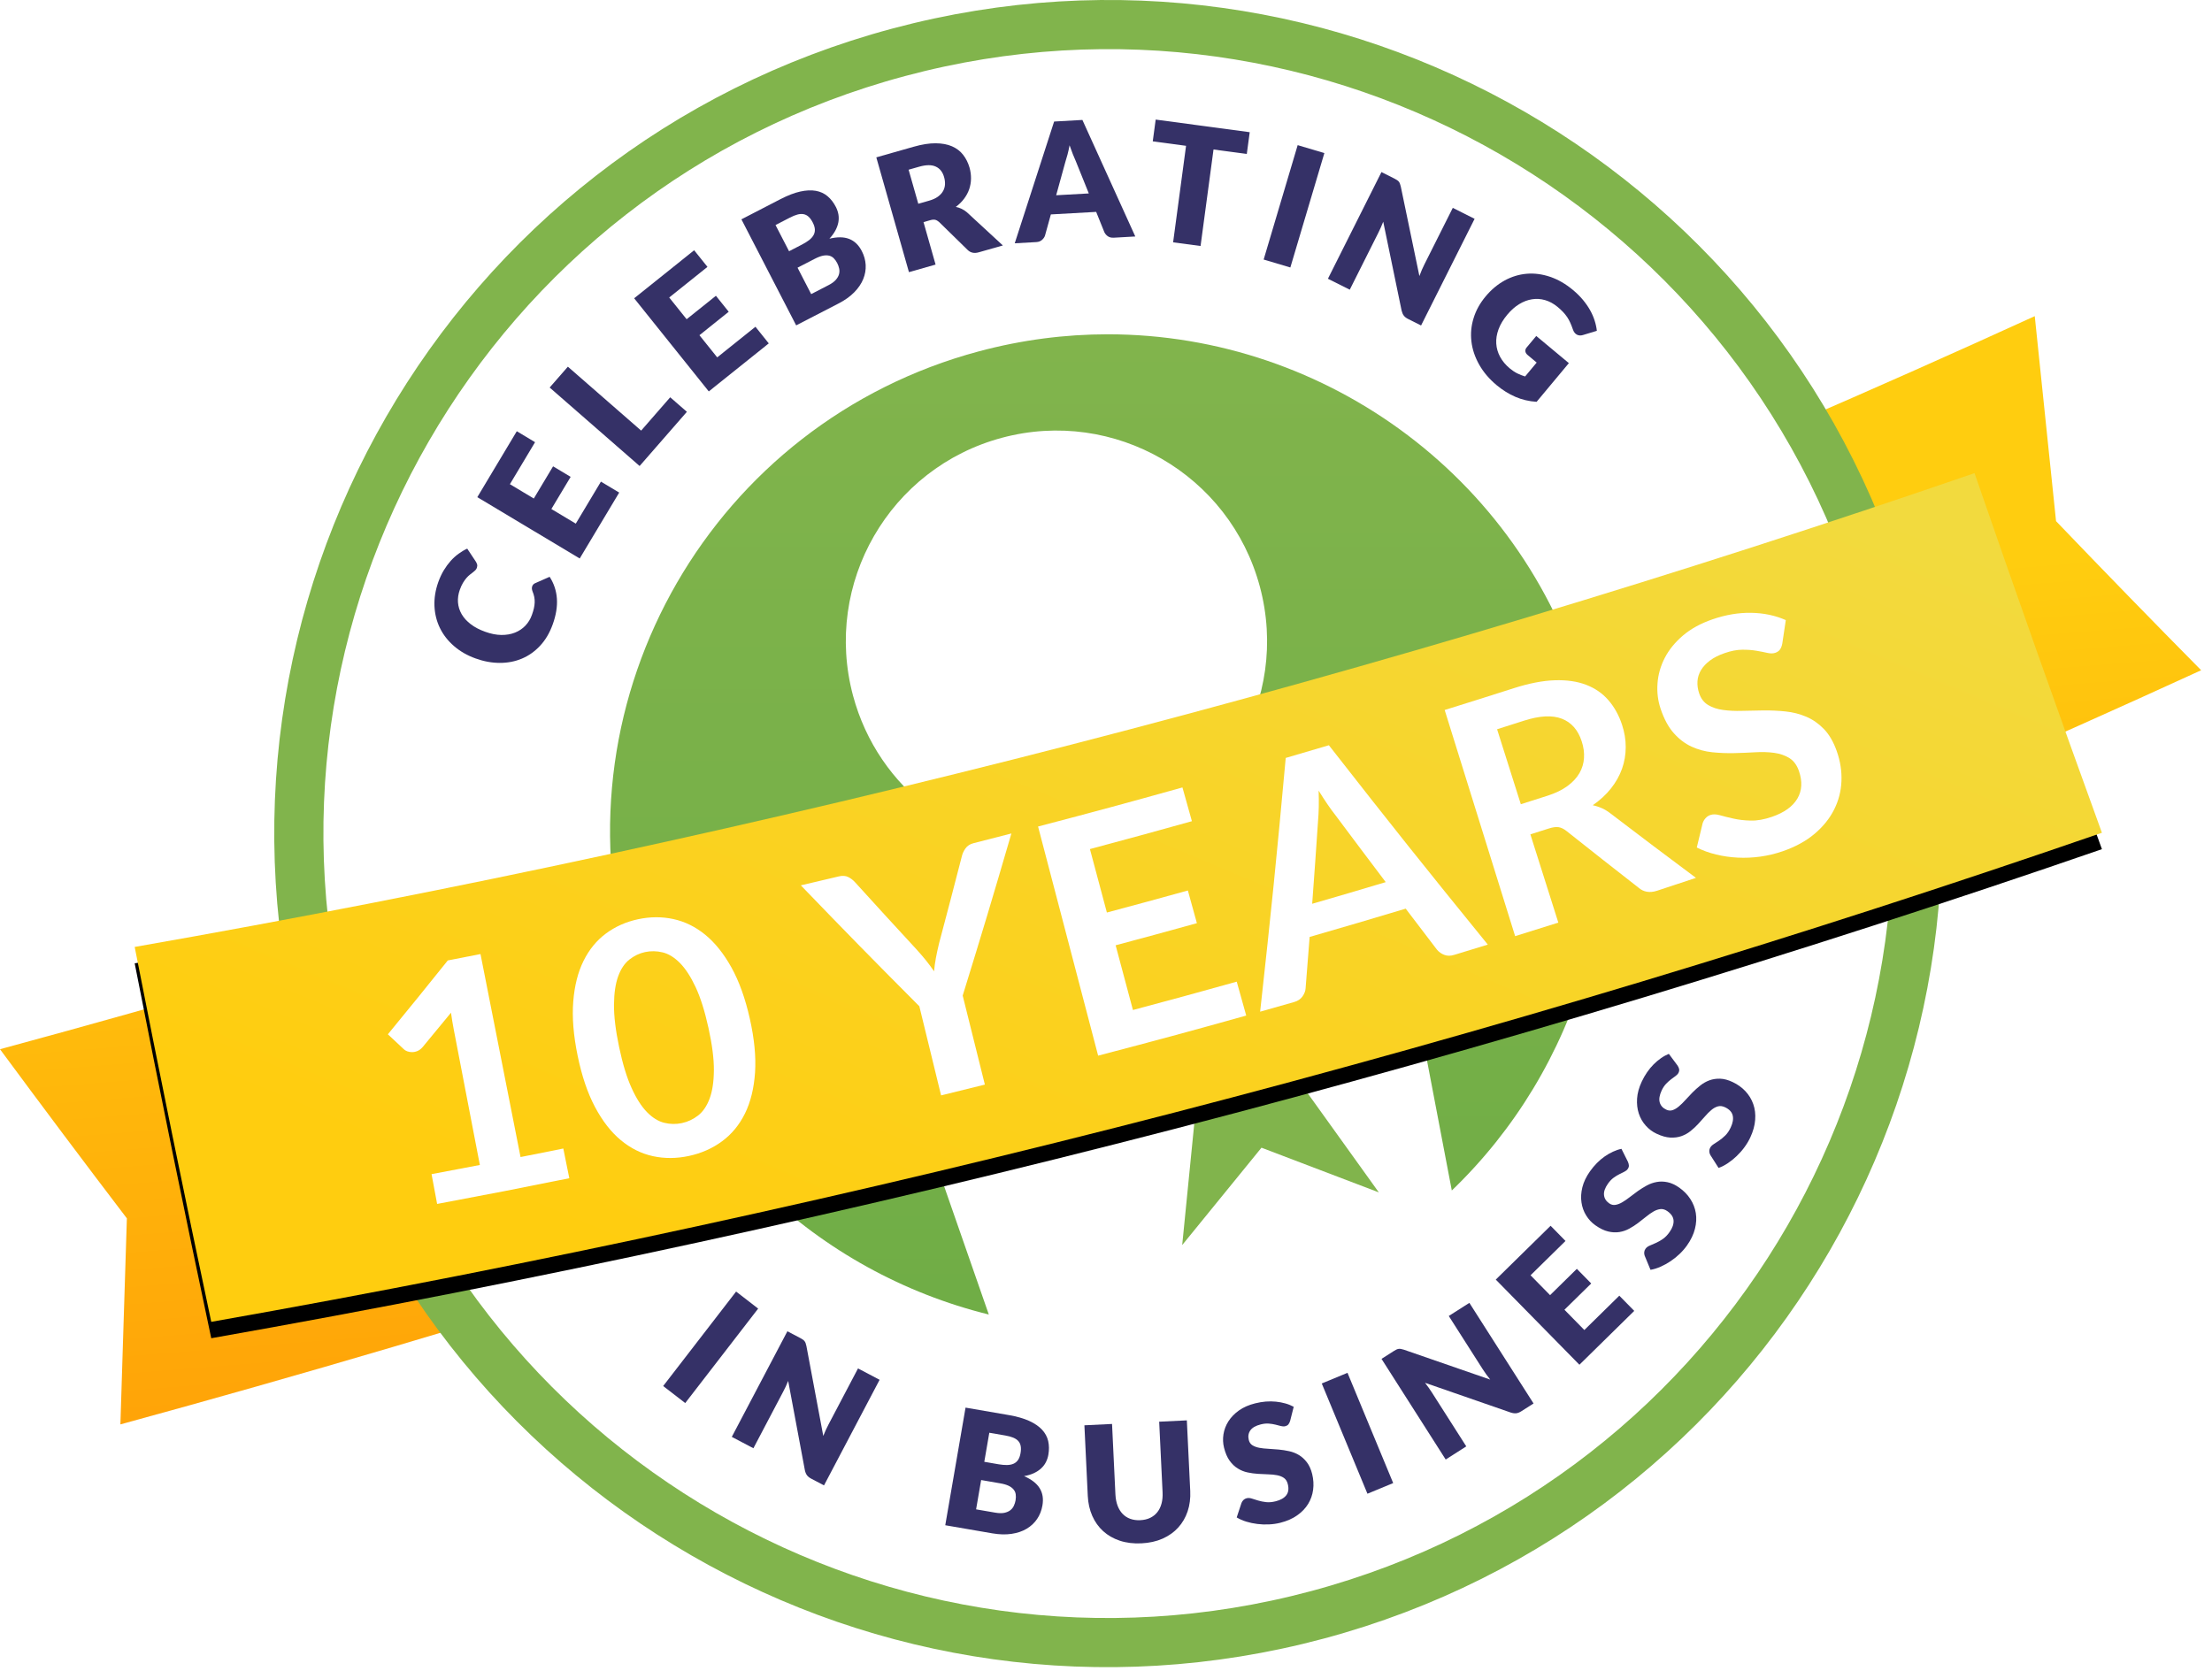 <?xml version="1.0" encoding="UTF-8"?>
<svg width="135px" height="102px" viewBox="0 0 135 102" version="1.1" xmlns="http://www.w3.org/2000/svg" xmlns:xlink="http://www.w3.org/1999/xlink">
    <!-- Generator: Sketch 43.1 (39012) - http://www.bohemiancoding.com/sketch -->
    <title>10YearSeal</title>
    <desc>Created with Sketch.</desc>
    <defs>
        <linearGradient x1="53.661%" y1="28.097%" x2="68.807%" y2="123.027%" id="linearGradient-1">
            <stop stop-color="#FFCD0F" offset="0%"></stop>
            <stop stop-color="#FF8E04" offset="100%"></stop>
        </linearGradient>
        <linearGradient x1="50%" y1="0%" x2="50%" y2="115.991%" id="linearGradient-2">
            <stop stop-color="#81B44C" offset="0%"></stop>
            <stop stop-color="#6DAC45" offset="100%"></stop>
        </linearGradient>
        <linearGradient x1="83.549%" y1="0%" x2="9.12%" y2="75.732%" id="linearGradient-3">
            <stop stop-color="#F2DA3E" offset="0%"></stop>
            <stop stop-color="#FFCD0F" offset="100%"></stop>
        </linearGradient>
        <path d="M8.22,57.806 C9.716,65.439 11.273,73.068 12.893,80.692 L12.893,80.692 C52.773,73.658 91.343,63.598 128.282,50.837 L128.282,50.837 C125.629,43.532 123.037,36.212 120.506,28.882 L120.506,28.882 C84.581,41.26 47.049,51.01 8.22,57.806" id="path-4"></path>
        <filter x="-0.4%" y="-1.0%" width="100.8%" height="103.9%" filterUnits="objectBoundingBox" id="filter-5">
            <feOffset dx="0" dy="1" in="SourceAlpha" result="shadowOffsetOuter1"></feOffset>
            <feColorMatrix values="0 0 0 0 0   0 0 0 0 0   0 0 0 0 0  0 0 0 0.02 0" type="matrix" in="shadowOffsetOuter1"></feColorMatrix>
        </filter>
    </defs>
    <g id="Page-1" stroke="none" stroke-width="1" fill="none" fill-rule="evenodd">
        <g id="Artboard-2" transform="translate(-2792, -4050)">
            <g id="10YearSeal" transform="translate(2792, 4050)">
                <path d="M0,64.049 C2.549,67.502 5.129,70.944 7.743,74.375 L7.743,74.375 C7.609,78.567 7.478,82.76 7.348,86.952 L7.348,86.952 C51.859,74.791 94.301,59.283 134.338,40.915 L134.338,40.915 L134.338,40.914 C131.355,37.896 128.404,34.863 125.482,31.813 L125.482,31.813 C125.047,27.643 124.615,23.47 124.183,19.299 L124.183,19.299 C85.059,37.18 43.552,52.259 0,64.049" id="Fill-1" fill="url(#linearGradient-1)"></path>
                <g id="Group-7" transform="translate(18, 0.773)">
                    <path d="M97.316,37.334 C104.374,63.674 88.743,90.747 62.403,97.805 C36.064,104.862 8.99,89.231 1.932,62.892 C-5.125,36.553 10.505,9.479 36.845,2.421 C63.185,-4.637 90.258,10.994 97.316,37.334" id="Fill-3" fill="#FFFFFF"></path>
                    <path d="M97.316,37.334 C104.374,63.674 88.743,90.747 62.403,97.805 C36.064,104.862 8.99,89.231 1.932,62.892 C-5.125,36.553 10.505,9.479 36.845,2.421 C63.185,-4.637 90.258,10.994 97.316,37.334 Z" id="Stroke-5" stroke="#81B44C" stroke-width="3"></path>
                </g>
                <path d="M59.737,21.449 C43.544,25.788 33.934,42.432 38.273,58.623 L38.273,58.623 C41.24,69.692 49.956,77.682 60.348,80.245 L60.348,80.245 L54.262,62.772 C53.526,60.025 55.237,57.178 58.085,56.414 L58.085,56.414 L78.648,50.904 C81.496,50.142 84.403,51.751 85.138,54.499 L85.138,54.499 L88.605,72.674 C96.322,65.257 99.877,53.98 96.91,42.911 L96.91,42.911 C93.277,29.352 81.012,20.408 67.611,20.407 L67.611,20.407 C65.01,20.407 62.368,20.744 59.737,21.449 M52.061,42.465 C50.225,35.609 54.294,28.561 61.15,26.724 L61.15,26.724 C68.005,24.887 75.053,28.956 76.89,35.811 L76.89,35.811 C78.728,42.667 74.659,49.716 67.802,51.553 L67.802,51.553 C66.689,51.851 65.569,51.994 64.469,51.994 L64.469,51.994 C58.793,51.994 53.6,48.207 52.061,42.465" id="Fill-8" fill="url(#linearGradient-2)"></path>
                <g id="Group-54" transform="translate(26, 6.773)">
                    <polygon id="Fill-10" fill="#81B44C" points="53.755 59.89 57.987 54.691 51.309 56.481 47.888 51.714 47.31 57.552 40.631 59.342 46.896 61.729 46.151 69.231 50.989 63.288 58.151 66.016"></polygon>
                    <path d="M6.481,29.017 C6.495,28.979 6.515,28.945 6.543,28.912 C6.57,28.878 6.607,28.852 6.655,28.83 L7.545,28.438 C7.806,28.843 7.954,29.288 7.988,29.769 C8.021,30.251 7.937,30.776 7.733,31.342 C7.545,31.864 7.289,32.298 6.962,32.647 C6.637,32.996 6.267,33.257 5.851,33.432 C5.436,33.607 4.987,33.694 4.503,33.693 C4.02,33.693 3.527,33.603 3.025,33.422 C2.514,33.238 2.075,32.986 1.707,32.665 C1.337,32.345 1.052,31.979 0.85,31.566 C0.648,31.153 0.537,30.705 0.515,30.223 C0.495,29.741 0.574,29.247 0.755,28.742 C0.849,28.485 0.959,28.251 1.085,28.04 C1.213,27.829 1.353,27.639 1.503,27.47 C1.654,27.301 1.817,27.154 1.99,27.029 C2.162,26.903 2.337,26.799 2.515,26.718 L3.043,27.514 C3.073,27.564 3.099,27.619 3.118,27.679 C3.136,27.739 3.131,27.811 3.101,27.896 C3.081,27.953 3.048,28.001 3.006,28.042 C2.962,28.083 2.913,28.126 2.857,28.169 C2.8,28.213 2.739,28.261 2.671,28.313 C2.605,28.365 2.537,28.431 2.468,28.51 C2.398,28.59 2.33,28.688 2.259,28.802 C2.189,28.917 2.125,29.057 2.065,29.223 C1.97,29.487 1.933,29.746 1.951,29.998 C1.97,30.251 2.044,30.491 2.173,30.716 C2.303,30.942 2.489,31.147 2.729,31.33 C2.968,31.514 3.263,31.669 3.612,31.793 C3.962,31.92 4.292,31.985 4.599,31.988 C4.907,31.991 5.183,31.943 5.429,31.845 C5.674,31.747 5.886,31.607 6.062,31.422 C6.238,31.238 6.372,31.02 6.461,30.769 C6.513,30.624 6.554,30.491 6.583,30.366 C6.611,30.242 6.628,30.121 6.632,30.006 C6.636,29.891 6.628,29.778 6.606,29.667 C6.584,29.557 6.547,29.439 6.496,29.314 C6.478,29.266 6.466,29.215 6.462,29.164 C6.459,29.113 6.464,29.064 6.481,29.017" id="Fill-12" fill="#353167"></path>
                    <polygon id="Fill-14" fill="#353167" points="5.12 22.785 6.578 23.659 7.755 21.694 8.827 22.337 7.65 24.3 9.14 25.192 10.675 22.628 11.79 23.296 9.381 27.319 3.131 23.576 5.54 19.552 6.655 20.221"></polygon>
                    <polygon id="Fill-16" fill="#353167" points="14.903 17.479 15.921 18.366 13.036 21.674 7.546 16.884 8.658 15.611 13.13 19.513"></polygon>
                    <polygon id="Fill-18" fill="#353167" points="14.843 11.388 15.905 12.714 17.693 11.283 18.474 12.258 16.687 13.69 17.772 15.043 20.105 13.174 20.918 14.189 17.258 17.121 12.703 11.436 16.364 8.504 17.177 9.518"></polygon>
                    <path d="M24.565,10.634 C24.763,10.532 24.913,10.423 25.012,10.308 C25.113,10.193 25.177,10.076 25.207,9.96 C25.237,9.843 25.239,9.728 25.213,9.613 C25.188,9.498 25.149,9.39 25.095,9.286 C25.034,9.167 24.963,9.07 24.883,8.99 C24.804,8.911 24.709,8.859 24.599,8.833 C24.491,8.807 24.365,8.808 24.222,8.836 C24.08,8.865 23.913,8.929 23.723,9.027 L22.675,9.568 L23.507,11.181 L24.565,10.634 Z M21.331,6.965 L22.157,8.564 L22.938,8.16 C23.104,8.074 23.248,7.986 23.369,7.893 C23.49,7.8 23.582,7.7 23.644,7.593 C23.708,7.486 23.736,7.367 23.732,7.238 C23.727,7.11 23.684,6.967 23.603,6.81 C23.523,6.655 23.438,6.537 23.347,6.455 C23.255,6.373 23.154,6.322 23.042,6.301 C22.929,6.28 22.804,6.287 22.669,6.324 C22.532,6.362 22.379,6.423 22.211,6.51 L21.331,6.965 Z M21.629,5.386 C22.078,5.155 22.479,5 22.836,4.921 C23.193,4.842 23.509,4.826 23.786,4.875 C24.062,4.924 24.301,5.032 24.503,5.202 C24.705,5.371 24.876,5.59 25.012,5.857 C25.087,6.002 25.139,6.153 25.168,6.309 C25.195,6.465 25.195,6.624 25.168,6.786 C25.138,6.95 25.08,7.116 24.991,7.286 C24.902,7.455 24.779,7.626 24.62,7.798 C25.1,7.682 25.502,7.686 25.826,7.812 C26.149,7.937 26.406,8.184 26.595,8.551 C26.738,8.826 26.817,9.11 26.833,9.402 C26.847,9.695 26.798,9.982 26.683,10.264 C26.568,10.546 26.385,10.816 26.134,11.071 C25.884,11.326 25.564,11.554 25.176,11.754 L22.591,13.089 L19.249,6.616 L21.629,5.386 Z" id="Fill-20" fill="#353167"></path>
                    <path d="M30.698,5.479 C30.919,5.417 31.099,5.335 31.239,5.234 C31.378,5.134 31.483,5.02 31.555,4.892 C31.627,4.765 31.666,4.628 31.674,4.482 C31.68,4.336 31.662,4.186 31.617,4.033 C31.53,3.725 31.361,3.512 31.111,3.397 C30.863,3.281 30.527,3.283 30.108,3.401 L29.453,3.587 L30.044,5.666 L30.698,5.479 Z M35.206,8.211 L33.734,8.629 C33.462,8.707 33.237,8.66 33.059,8.488 L31.319,6.785 C31.239,6.713 31.16,6.667 31.082,6.646 C31.003,6.625 30.901,6.632 30.776,6.668 L30.363,6.786 L31.099,9.378 L29.474,9.84 L27.482,2.833 L29.761,2.185 C30.268,2.041 30.715,1.97 31.102,1.973 C31.488,1.975 31.823,2.038 32.102,2.159 C32.38,2.281 32.608,2.454 32.781,2.678 C32.956,2.902 33.086,3.164 33.172,3.461 C33.236,3.689 33.264,3.913 33.261,4.131 C33.26,4.351 33.221,4.564 33.154,4.768 C33.084,4.974 32.98,5.168 32.843,5.353 C32.706,5.538 32.536,5.705 32.334,5.857 C32.455,5.881 32.574,5.92 32.691,5.976 C32.806,6.031 32.917,6.105 33.023,6.196 L35.206,8.211 Z" id="Fill-22" fill="#353167"></path>
                    <path d="M40.451,5.035 L39.663,3.08 C39.606,2.958 39.545,2.811 39.478,2.643 C39.412,2.474 39.345,2.292 39.277,2.096 C39.239,2.303 39.196,2.494 39.149,2.67 C39.102,2.845 39.057,2.998 39.015,3.127 L38.459,5.146 L40.451,5.035 Z M43.288,7.663 L41.981,7.737 C41.835,7.745 41.714,7.718 41.62,7.654 C41.526,7.593 41.453,7.508 41.401,7.404 L40.9,6.162 L38.135,6.316 L37.777,7.609 C37.745,7.705 37.684,7.793 37.595,7.872 C37.503,7.954 37.388,7.997 37.248,8.005 L35.93,8.079 L38.334,0.646 L40.06,0.549 L43.288,7.663 Z" id="Fill-24" fill="#353167"></path>
                    <polygon id="Fill-26" fill="#353167" points="50.093 2.625 48.062 2.353 47.271 8.245 45.596 8.021 46.386 2.128 44.354 1.855 44.532 0.527 50.271 1.297"></polygon>
                    <polygon id="Fill-28" fill="#353167" points="52.751 9.555 51.122 9.071 53.198 2.087 54.827 2.572"></polygon>
                    <path d="M63.996,6.585 L60.729,13.096 L59.943,12.701 C59.826,12.643 59.738,12.575 59.679,12.498 C59.618,12.421 59.573,12.317 59.541,12.187 L58.42,6.762 C58.373,6.884 58.325,7.001 58.274,7.111 C58.225,7.223 58.176,7.326 58.128,7.421 L56.377,10.911 L55.044,10.243 L58.311,3.731 L59.107,4.131 C59.173,4.164 59.226,4.194 59.268,4.224 C59.309,4.252 59.345,4.283 59.372,4.317 C59.399,4.352 59.423,4.392 59.439,4.439 C59.458,4.484 59.475,4.543 59.491,4.614 L60.627,10.079 C60.675,9.946 60.725,9.819 60.777,9.699 C60.831,9.578 60.884,9.466 60.935,9.362 L62.665,5.916 L63.996,6.585 Z" id="Fill-30" fill="#353167"></path>
                    <path d="M67.759,13.736 L69.749,15.394 L67.78,17.756 C67.318,17.727 66.885,17.625 66.482,17.45 C66.079,17.274 65.702,17.039 65.348,16.746 C64.887,16.361 64.529,15.939 64.272,15.479 C64.014,15.02 63.857,14.55 63.802,14.072 C63.745,13.592 63.788,13.118 63.935,12.646 C64.079,12.175 64.323,11.735 64.665,11.326 C65.012,10.909 65.402,10.583 65.831,10.348 C66.261,10.114 66.71,9.977 67.179,9.938 C67.647,9.899 68.122,9.962 68.605,10.125 C69.087,10.288 69.554,10.557 70.004,10.933 C70.238,11.128 70.44,11.33 70.613,11.539 C70.785,11.748 70.931,11.958 71.048,12.168 C71.165,12.379 71.257,12.59 71.323,12.801 C71.391,13.013 71.435,13.219 71.457,13.422 L70.605,13.68 C70.471,13.72 70.349,13.713 70.238,13.655 C70.127,13.596 70.046,13.49 69.994,13.335 C69.943,13.187 69.891,13.053 69.837,12.933 C69.784,12.812 69.721,12.698 69.65,12.591 C69.579,12.484 69.496,12.381 69.402,12.28 C69.308,12.18 69.196,12.076 69.065,11.966 C68.821,11.764 68.567,11.625 68.3,11.548 C68.034,11.471 67.769,11.454 67.501,11.496 C67.234,11.538 66.972,11.637 66.715,11.795 C66.458,11.952 66.218,12.165 65.994,12.433 C65.746,12.73 65.567,13.028 65.457,13.327 C65.347,13.626 65.3,13.917 65.318,14.201 C65.335,14.484 65.414,14.755 65.553,15.011 C65.693,15.269 65.888,15.503 66.142,15.715 C66.298,15.844 66.452,15.947 66.605,16.022 C66.758,16.097 66.914,16.159 67.078,16.208 L67.785,15.36 L67.233,14.898 C67.151,14.83 67.105,14.755 67.095,14.673 C67.085,14.59 67.109,14.516 67.163,14.45 L67.759,13.736 Z" id="Fill-32" fill="#353167"></path>
                    <polygon id="Fill-34" fill="#353167" points="15.82 78.876 14.474 77.837 18.925 72.07 20.271 73.11"></polygon>
                    <path d="M27.683,77.456 L24.29,83.902 L23.512,83.493 C23.397,83.433 23.31,83.363 23.251,83.285 C23.192,83.207 23.148,83.102 23.121,82.971 L22.103,77.525 C22.055,77.646 22.004,77.762 21.953,77.872 C21.9,77.982 21.849,78.085 21.799,78.18 L19.981,81.635 L18.662,80.941 L22.055,74.494 L22.842,74.908 C22.907,74.942 22.96,74.975 23.001,75.004 C23.042,75.033 23.077,75.064 23.104,75.101 C23.13,75.135 23.152,75.175 23.169,75.223 C23.186,75.268 23.202,75.327 23.217,75.399 L24.245,80.884 C24.296,80.753 24.349,80.627 24.405,80.508 C24.46,80.389 24.515,80.276 24.57,80.174 L26.365,76.762 L27.683,77.456 Z" id="Fill-36" fill="#353167"></path>
                    <path d="M34.378,80.689 L34.072,82.462 L34.94,82.613 C35.123,82.644 35.292,82.66 35.444,82.659 C35.596,82.658 35.731,82.633 35.845,82.585 C35.96,82.538 36.054,82.46 36.128,82.356 C36.202,82.251 36.254,82.11 36.284,81.936 C36.314,81.765 36.316,81.619 36.293,81.499 C36.271,81.377 36.221,81.276 36.144,81.191 C36.066,81.106 35.963,81.039 35.831,80.985 C35.7,80.931 35.541,80.889 35.354,80.857 L34.378,80.689 Z M34.744,85.567 C34.965,85.605 35.149,85.608 35.298,85.577 C35.447,85.544 35.569,85.491 35.663,85.417 C35.758,85.34 35.829,85.251 35.878,85.143 C35.927,85.038 35.962,84.925 35.982,84.811 C36.003,84.68 36.007,84.558 35.99,84.447 C35.974,84.336 35.931,84.238 35.858,84.151 C35.787,84.064 35.687,83.989 35.556,83.925 C35.425,83.863 35.253,83.812 35.043,83.777 L33.88,83.576 L33.572,85.365 L34.744,85.567 Z M35.568,79.61 C36.065,79.696 36.479,79.815 36.812,79.966 C37.144,80.118 37.405,80.297 37.597,80.503 C37.788,80.708 37.912,80.939 37.972,81.197 C38.03,81.454 38.034,81.73 37.983,82.025 C37.956,82.186 37.906,82.338 37.834,82.48 C37.763,82.622 37.666,82.749 37.545,82.861 C37.425,82.974 37.277,83.071 37.105,83.153 C36.931,83.235 36.73,83.296 36.499,83.337 C36.952,83.534 37.27,83.78 37.452,84.076 C37.635,84.371 37.691,84.722 37.62,85.129 C37.567,85.434 37.46,85.71 37.296,85.951 C37.133,86.193 36.92,86.393 36.658,86.549 C36.396,86.706 36.088,86.809 35.734,86.861 C35.38,86.914 34.987,86.903 34.558,86.829 L31.69,86.335 L32.928,79.155 L35.568,79.61 Z" id="Fill-38" fill="#353167"></path>
                    <path d="M43.593,86.026 C43.82,86.015 44.02,85.969 44.195,85.885 C44.368,85.801 44.514,85.687 44.63,85.541 C44.747,85.395 44.833,85.219 44.888,85.016 C44.944,84.811 44.965,84.581 44.953,84.325 L44.746,80.014 L46.434,79.933 L46.641,84.244 C46.662,84.689 46.61,85.103 46.483,85.483 C46.356,85.863 46.164,86.194 45.907,86.476 C45.651,86.759 45.332,86.984 44.954,87.153 C44.574,87.321 44.143,87.417 43.66,87.44 C43.174,87.463 42.735,87.409 42.341,87.278 C41.948,87.147 41.61,86.953 41.327,86.696 C41.044,86.439 40.823,86.128 40.661,85.761 C40.501,85.396 40.409,84.99 40.388,84.544 L40.182,80.234 L41.869,80.152 L42.075,84.458 C42.089,84.714 42.132,84.941 42.206,85.139 C42.281,85.338 42.383,85.505 42.513,85.64 C42.644,85.776 42.799,85.878 42.981,85.943 C43.162,86.009 43.366,86.038 43.593,86.026" id="Fill-40" fill="#353167"></path>
                    <path d="M52.737,79.969 C52.709,80.058 52.673,80.129 52.629,80.182 C52.586,80.234 52.52,80.27 52.437,80.291 C52.364,80.309 52.276,80.306 52.178,80.281 C52.083,80.255 51.971,80.227 51.849,80.196 C51.725,80.164 51.59,80.143 51.438,80.13 C51.288,80.118 51.123,80.134 50.946,80.179 C50.639,80.256 50.425,80.378 50.307,80.547 C50.191,80.714 50.16,80.911 50.215,81.134 C50.251,81.277 50.325,81.383 50.438,81.454 C50.553,81.526 50.693,81.577 50.856,81.608 C51.02,81.639 51.205,81.659 51.407,81.668 C51.611,81.679 51.819,81.694 52.035,81.714 C52.249,81.734 52.462,81.767 52.675,81.814 C52.888,81.86 53.087,81.938 53.27,82.047 C53.453,82.156 53.614,82.303 53.758,82.49 C53.901,82.675 54.01,82.915 54.083,83.209 C54.163,83.536 54.182,83.857 54.141,84.169 C54.099,84.482 53.998,84.771 53.836,85.036 C53.673,85.302 53.449,85.534 53.164,85.734 C52.88,85.935 52.535,86.084 52.135,86.185 C51.916,86.24 51.684,86.273 51.447,86.284 C51.206,86.296 50.969,86.287 50.736,86.257 C50.502,86.229 50.276,86.181 50.062,86.115 C49.844,86.048 49.651,85.963 49.477,85.858 L49.77,84.971 C49.797,84.906 49.836,84.848 49.888,84.794 C49.943,84.74 50.008,84.706 50.081,84.687 C50.178,84.662 50.283,84.669 50.398,84.706 C50.511,84.743 50.639,84.782 50.783,84.826 C50.925,84.87 51.087,84.902 51.263,84.923 C51.441,84.945 51.639,84.927 51.858,84.872 C52.157,84.798 52.371,84.675 52.504,84.503 C52.636,84.33 52.667,84.102 52.594,83.819 C52.553,83.654 52.475,83.53 52.359,83.448 C52.243,83.367 52.102,83.313 51.938,83.281 C51.775,83.249 51.592,83.232 51.392,83.227 C51.191,83.222 50.984,83.212 50.772,83.198 C50.557,83.184 50.346,83.155 50.136,83.11 C49.925,83.065 49.727,82.985 49.544,82.87 C49.358,82.758 49.193,82.6 49.047,82.398 C48.9,82.195 48.785,81.93 48.703,81.599 C48.636,81.334 48.626,81.062 48.669,80.782 C48.714,80.504 48.813,80.24 48.971,79.99 C49.13,79.742 49.343,79.521 49.614,79.328 C49.886,79.135 50.217,78.99 50.605,78.894 C50.821,78.839 51.036,78.804 51.251,78.785 C51.465,78.769 51.672,78.771 51.873,78.791 C52.072,78.811 52.264,78.848 52.449,78.9 C52.632,78.951 52.8,79.021 52.956,79.105 L52.737,79.969 Z" id="Fill-42" fill="#353167"></path>
                    <polygon id="Fill-44" fill="#353167" points="59.027 83.761 57.456 84.411 54.668 77.681 56.239 77.031"></polygon>
                    <path d="M63.677,72.76 L67.594,78.902 L66.851,79.375 C66.742,79.445 66.638,79.486 66.541,79.499 C66.445,79.511 66.331,79.496 66.203,79.456 L60.971,77.64 C61.053,77.742 61.128,77.843 61.197,77.944 C61.267,78.042 61.33,78.138 61.388,78.228 L63.488,81.521 L62.232,82.323 L58.315,76.179 L59.065,75.701 C59.127,75.661 59.181,75.631 59.226,75.61 C59.273,75.588 59.316,75.575 59.36,75.569 C59.404,75.563 59.449,75.564 59.498,75.573 C59.547,75.58 59.607,75.596 59.677,75.618 L64.95,77.444 C64.861,77.335 64.779,77.228 64.702,77.119 C64.626,77.012 64.556,76.909 64.493,76.812 L62.42,73.561 L63.677,72.76 Z" id="Fill-46" fill="#353167"></path>
                    <polygon id="Fill-48" fill="#353167" points="67.411 71.076 68.602 72.289 70.236 70.683 71.113 71.576 69.479 73.18 70.694 74.418 72.828 72.322 73.739 73.25 70.393 76.537 65.288 71.34 68.634 68.054 69.544 68.981"></polygon>
                    <path d="M73.356,64.153 C73.392,64.24 73.412,64.317 73.412,64.385 C73.414,64.453 73.388,64.523 73.338,64.593 C73.294,64.656 73.227,64.71 73.136,64.754 C73.046,64.798 72.945,64.848 72.831,64.906 C72.717,64.962 72.599,65.035 72.477,65.124 C72.355,65.213 72.242,65.333 72.136,65.482 C71.953,65.742 71.873,65.972 71.894,66.176 C71.914,66.382 72.019,66.549 72.206,66.682 C72.326,66.768 72.453,66.799 72.585,66.779 C72.718,66.758 72.857,66.707 73.001,66.623 C73.146,66.54 73.298,66.435 73.459,66.309 C73.619,66.183 73.787,66.058 73.962,65.933 C74.138,65.809 74.322,65.695 74.514,65.59 C74.705,65.488 74.905,65.418 75.115,65.381 C75.326,65.342 75.545,65.347 75.775,65.396 C76.003,65.444 76.243,65.554 76.491,65.729 C76.765,65.924 76.99,66.153 77.162,66.419 C77.334,66.682 77.446,66.968 77.496,67.275 C77.546,67.582 77.529,67.904 77.443,68.243 C77.358,68.58 77.197,68.918 76.958,69.256 C76.827,69.44 76.675,69.615 76.501,69.78 C76.328,69.945 76.142,70.093 75.947,70.223 C75.75,70.354 75.547,70.465 75.341,70.555 C75.134,70.647 74.931,70.71 74.732,70.743 L74.375,69.879 C74.351,69.814 74.342,69.744 74.348,69.669 C74.355,69.593 74.38,69.524 74.425,69.462 C74.482,69.38 74.566,69.315 74.676,69.269 C74.787,69.222 74.911,69.169 75.046,69.108 C75.184,69.048 75.327,68.967 75.474,68.868 C75.622,68.769 75.76,68.627 75.892,68.441 C76.069,68.19 76.152,67.957 76.139,67.74 C76.127,67.523 76.002,67.331 75.761,67.162 C75.623,67.063 75.482,67.022 75.341,67.036 C75.201,67.051 75.057,67.1 74.914,67.183 C74.769,67.266 74.619,67.373 74.463,67.5 C74.308,67.627 74.145,67.755 73.975,67.882 C73.804,68.011 73.625,68.128 73.435,68.23 C73.247,68.334 73.044,68.403 72.831,68.437 C72.617,68.471 72.388,68.461 72.145,68.402 C71.902,68.345 71.642,68.218 71.364,68.022 C71.14,67.865 70.955,67.666 70.806,67.425 C70.657,67.187 70.561,66.92 70.519,66.63 C70.474,66.338 70.494,66.03 70.572,65.707 C70.652,65.383 70.807,65.057 71.038,64.731 C71.167,64.549 71.306,64.382 71.458,64.228 C71.607,64.076 71.765,63.941 71.931,63.826 C72.097,63.71 72.265,63.612 72.438,63.533 C72.611,63.452 72.785,63.393 72.958,63.357 L73.356,64.153 Z" id="Fill-50" fill="#353167"></path>
                    <path d="M76.383,58.274 C76.434,58.353 76.466,58.426 76.479,58.493 C76.491,58.559 76.48,58.632 76.442,58.711 C76.41,58.78 76.353,58.844 76.271,58.904 C76.191,58.963 76.098,59.031 75.997,59.106 C75.895,59.182 75.791,59.274 75.687,59.383 C75.582,59.492 75.49,59.63 75.412,59.795 C75.279,60.083 75.238,60.324 75.294,60.522 C75.351,60.72 75.484,60.868 75.692,60.965 C75.824,61.028 75.954,61.038 76.081,60.995 C76.208,60.952 76.335,60.876 76.463,60.767 C76.591,60.661 76.724,60.531 76.859,60.379 C76.995,60.228 77.138,60.075 77.29,59.921 C77.441,59.768 77.603,59.625 77.773,59.489 C77.944,59.353 78.128,59.249 78.329,59.175 C78.529,59.102 78.747,59.069 78.981,59.076 C79.215,59.083 79.47,59.151 79.743,59.28 C80.048,59.423 80.309,59.611 80.525,59.84 C80.74,60.072 80.9,60.334 81.003,60.627 C81.107,60.92 81.146,61.241 81.119,61.588 C81.094,61.935 80.993,62.296 80.818,62.67 C80.721,62.875 80.603,63.074 80.46,63.266 C80.318,63.46 80.161,63.637 79.99,63.8 C79.82,63.963 79.641,64.108 79.453,64.233 C79.265,64.358 79.076,64.456 78.885,64.523 L78.384,63.735 C78.35,63.674 78.328,63.607 78.321,63.532 C78.314,63.457 78.327,63.384 78.36,63.314 C78.403,63.224 78.474,63.147 78.574,63.081 C78.676,63.017 78.787,62.943 78.911,62.859 C79.035,62.776 79.161,62.671 79.29,62.547 C79.418,62.423 79.53,62.259 79.626,62.054 C79.757,61.777 79.798,61.532 79.748,61.321 C79.698,61.11 79.541,60.942 79.276,60.817 C79.121,60.745 78.976,60.728 78.84,60.767 C78.704,60.806 78.571,60.879 78.445,60.987 C78.316,61.094 78.187,61.224 78.056,61.377 C77.926,61.528 77.787,61.683 77.642,61.838 C77.497,61.995 77.34,62.141 77.172,62.275 C77.003,62.411 76.817,62.512 76.612,62.584 C76.407,62.655 76.18,62.683 75.931,62.67 C75.681,62.655 75.404,62.577 75.095,62.431 C74.848,62.314 74.63,62.151 74.442,61.941 C74.253,61.731 74.112,61.486 74.019,61.208 C73.926,60.926 73.89,60.621 73.912,60.289 C73.934,59.958 74.029,59.61 74.2,59.248 C74.295,59.045 74.404,58.856 74.526,58.679 C74.648,58.503 74.78,58.343 74.923,58.2 C75.066,58.057 75.215,57.931 75.371,57.823 C75.527,57.713 75.688,57.626 75.851,57.56 L76.383,58.274 Z" id="Fill-52" fill="#353167"></path>
                </g>
                <g id="Fill-55">
                    <use fill="black" fill-opacity="1" filter="url(#filter-5)" xlink:href="#path-4"></use>
                    <use fill="url(#linearGradient-3)" fill-rule="evenodd" xlink:href="#path-4"></use>
                </g>
                <g id="Group-71" transform="translate(23, 36.773)" fill="#FFFFFF">
                    <path d="M11.379,33.338 C11.525,34.064 11.599,34.426 11.745,35.151 C8.523,35.802 6.909,36.116 3.678,36.721 C3.542,35.994 3.474,35.63 3.338,34.903 C4.518,34.682 5.108,34.57 6.286,34.343 C5.649,31.032 5.329,29.376 4.692,26.066 C4.629,25.737 4.573,25.399 4.525,25.047 C3.835,25.89 3.487,26.31 2.791,27.15 C2.69,27.265 2.582,27.344 2.471,27.389 C2.358,27.434 2.25,27.455 2.144,27.454 C2.037,27.454 1.94,27.437 1.851,27.403 C1.763,27.369 1.693,27.326 1.643,27.275 C1.254,26.911 1.06,26.73 0.672,26.366 C2.148,24.567 2.879,23.665 4.329,21.857 C5.128,21.702 5.527,21.624 6.325,21.467 C7.303,26.424 7.791,28.902 8.769,33.859 C9.813,33.653 10.335,33.549 11.379,33.338" id="Fill-57"></path>
                    <path d="M20.237,25.969 C20.012,24.948 19.751,24.118 19.452,23.48 C19.153,22.843 18.834,22.353 18.494,22.01 C18.155,21.669 17.804,21.453 17.442,21.365 C17.08,21.277 16.722,21.271 16.369,21.346 C16.022,21.421 15.704,21.573 15.413,21.802 C15.123,22.031 14.894,22.37 14.729,22.821 C14.565,23.272 14.478,23.849 14.472,24.552 C14.466,25.256 14.569,26.119 14.785,27.143 C15,28.167 15.253,29 15.545,29.641 C15.835,30.281 16.15,30.774 16.487,31.117 C16.824,31.461 17.175,31.678 17.54,31.768 C17.904,31.857 18.263,31.863 18.617,31.786 C18.976,31.709 19.307,31.555 19.605,31.323 C19.903,31.091 20.137,30.747 20.307,30.295 C20.476,29.842 20.564,29.263 20.569,28.559 C20.574,27.855 20.463,26.991 20.237,25.969 M22.761,25.407 C23.038,26.635 23.145,27.735 23.081,28.701 C23.014,29.669 22.809,30.504 22.466,31.2 C22.121,31.899 21.654,32.465 21.065,32.898 C20.478,33.33 19.804,33.629 19.049,33.791 C18.292,33.954 17.558,33.959 16.851,33.805 C16.144,33.652 15.491,33.326 14.892,32.831 C14.295,32.337 13.768,31.66 13.314,30.805 C12.859,29.949 12.506,28.904 12.253,27.669 C11.998,26.43 11.909,25.326 11.986,24.366 C12.062,23.404 12.27,22.578 12.612,21.887 C12.954,21.196 13.409,20.639 13.978,20.216 C14.548,19.792 15.2,19.501 15.938,19.342 C16.674,19.184 17.393,19.18 18.091,19.33 C18.791,19.481 19.441,19.799 20.04,20.287 C20.638,20.777 21.172,21.442 21.641,22.287 C22.109,23.131 22.483,24.172 22.761,25.407" id="Fill-59"></path>
                    <path d="M35.754,24.002 C36.295,26.176 36.566,27.263 37.107,29.436 C36.038,29.702 35.504,29.833 34.435,30.095 C33.903,27.918 33.639,26.83 33.108,24.654 C30.185,21.72 28.739,20.243 25.876,17.273 C26.8,17.057 27.263,16.947 28.186,16.728 C28.413,16.673 28.606,16.686 28.765,16.764 C28.925,16.842 29.07,16.954 29.201,17.102 C30.682,18.733 31.427,19.547 32.923,21.169 C33.142,21.409 33.339,21.64 33.514,21.856 C33.69,22.074 33.853,22.296 34.006,22.519 C34.03,22.252 34.067,21.981 34.118,21.707 C34.169,21.436 34.232,21.142 34.308,20.827 C34.874,18.696 35.153,17.631 35.702,15.499 C35.737,15.34 35.81,15.18 35.922,15.021 C36.033,14.861 36.198,14.754 36.418,14.698 C37.342,14.463 37.803,14.345 38.726,14.106 C37.571,18.065 36.978,20.045 35.754,24.002" id="Fill-61"></path>
                    <path d="M43.519,15.058 C43.933,16.608 44.14,17.382 44.554,18.932 C46.533,18.403 47.521,18.134 49.496,17.587 C49.716,18.385 49.827,18.785 50.047,19.582 C48.066,20.131 47.075,20.401 45.088,20.932 C45.51,22.512 45.722,23.302 46.144,24.883 C48.682,24.204 49.949,23.859 52.479,23.152 C52.71,23.98 52.827,24.394 53.058,25.222 C49.451,26.231 47.643,26.72 44.02,27.669 C42.554,22.075 41.821,19.277 40.354,13.682 C43.886,12.756 45.65,12.279 49.166,11.296 L49.743,13.357 C47.256,14.051 46.012,14.392 43.519,15.058" id="Fill-63"></path>
                    <path d="M61.572,17.076 C60.336,15.438 59.718,14.618 58.492,12.975 C58.347,12.794 58.19,12.578 58.016,12.323 C57.843,12.068 57.663,11.79 57.477,11.491 C57.489,11.841 57.492,12.172 57.486,12.483 C57.478,12.796 57.465,13.068 57.444,13.305 C57.306,15.341 57.234,16.36 57.084,18.398 C58.883,17.878 59.779,17.613 61.572,17.076 M67.802,20.89 C66.987,21.142 66.579,21.267 65.76,21.515 C65.531,21.587 65.328,21.587 65.15,21.518 C64.972,21.451 64.823,21.346 64.7,21.201 C63.934,20.2 63.551,19.698 62.791,18.695 C60.45,19.398 59.276,19.744 56.928,20.422 C56.831,21.678 56.782,22.305 56.681,23.562 C56.672,23.724 56.608,23.889 56.492,24.055 C56.374,24.22 56.206,24.334 55.981,24.396 C55.151,24.634 54.736,24.752 53.907,24.985 C54.592,18.785 54.904,15.685 55.469,9.495 C56.523,9.188 57.05,9.033 58.102,8.72 C61.929,13.617 63.87,16.052 67.802,20.89" id="Fill-65"></path>
                    <path d="M71.44,11.804 C71.928,11.648 72.336,11.45 72.66,11.213 C72.984,10.975 73.228,10.711 73.395,10.423 C73.56,10.135 73.653,9.825 73.673,9.496 C73.694,9.167 73.647,8.828 73.533,8.481 C73.306,7.783 72.9,7.323 72.316,7.099 C71.732,6.874 70.966,6.916 70.014,7.22 C69.356,7.431 69.027,7.536 68.368,7.744 C68.948,9.575 69.237,10.491 69.817,12.321 C70.466,12.115 70.791,12.011 71.44,11.804 M80.505,16.816 C79.558,17.132 79.084,17.289 78.135,17.601 C77.687,17.748 77.305,17.684 76.992,17.408 C75.231,16.034 74.354,15.345 72.61,13.96 C72.447,13.829 72.289,13.751 72.133,13.724 C71.979,13.697 71.773,13.723 71.514,13.806 C71.069,13.948 70.845,14.019 70.4,14.16 C71.082,16.315 71.423,17.392 72.106,19.547 C71.052,19.88 70.525,20.046 69.47,20.374 C67.751,14.852 66.89,12.091 65.17,6.569 C66.856,6.043 67.699,5.778 69.38,5.24 C70.316,4.94 71.149,4.778 71.881,4.754 C72.615,4.729 73.253,4.821 73.796,5.028 C74.339,5.235 74.794,5.546 75.157,5.964 C75.521,6.381 75.799,6.88 75.992,7.462 C76.145,7.924 76.221,8.383 76.219,8.84 C76.217,9.298 76.142,9.736 75.993,10.158 C75.843,10.578 75.618,10.98 75.319,11.357 C75.02,11.736 74.648,12.077 74.207,12.383 C74.405,12.424 74.596,12.487 74.78,12.57 C74.963,12.654 75.143,12.766 75.318,12.905 C77.381,14.478 78.419,15.26 80.505,16.816" id="Fill-67"></path>
                    <path d="M85.776,2.503 C85.748,2.662 85.698,2.787 85.634,2.876 C85.571,2.966 85.475,3.033 85.348,3.078 C85.215,3.124 85.054,3.126 84.864,3.083 C84.675,3.039 84.452,2.996 84.195,2.952 C83.938,2.907 83.648,2.886 83.326,2.889 C83.005,2.891 82.647,2.96 82.254,3.097 C81.899,3.219 81.604,3.368 81.367,3.544 C81.13,3.721 80.947,3.915 80.817,4.129 C80.688,4.343 80.615,4.569 80.598,4.811 C80.582,5.054 80.616,5.3 80.702,5.554 C80.811,5.875 80.995,6.112 81.249,6.265 C81.504,6.417 81.806,6.518 82.158,6.566 C82.509,6.615 82.897,6.633 83.322,6.62 C83.746,6.608 84.183,6.599 84.63,6.595 C85.079,6.591 85.527,6.611 85.971,6.657 C86.417,6.703 86.838,6.81 87.234,6.978 C87.63,7.146 87.989,7.395 88.311,7.727 C88.633,8.058 88.895,8.507 89.096,9.073 C89.314,9.688 89.41,10.303 89.385,10.916 C89.36,11.53 89.21,12.109 88.933,12.655 C88.659,13.201 88.259,13.694 87.738,14.133 C87.218,14.572 86.567,14.927 85.791,15.194 C85.343,15.348 84.888,15.456 84.425,15.52 C83.962,15.583 83.505,15.603 83.052,15.58 C82.6,15.558 82.162,15.494 81.737,15.391 C81.312,15.287 80.92,15.146 80.556,14.964 C80.699,14.372 80.771,14.076 80.913,13.484 C80.947,13.374 81.005,13.271 81.089,13.176 C81.171,13.082 81.272,13.016 81.387,12.977 C81.548,12.922 81.745,12.928 81.975,12.994 C82.207,13.061 82.478,13.127 82.79,13.197 C83.101,13.268 83.452,13.31 83.841,13.319 C84.231,13.331 84.668,13.254 85.152,13.087 C85.894,12.831 86.409,12.461 86.695,11.977 C86.981,11.492 87.011,10.928 86.788,10.286 C86.663,9.929 86.469,9.667 86.207,9.504 C85.946,9.341 85.636,9.234 85.283,9.185 C84.929,9.136 84.54,9.124 84.119,9.149 C83.698,9.175 83.265,9.191 82.826,9.201 C82.386,9.211 81.943,9.193 81.499,9.148 C81.054,9.102 80.633,8.987 80.237,8.805 C79.839,8.622 79.478,8.348 79.153,7.983 C78.827,7.618 78.559,7.122 78.349,6.496 C78.181,5.998 78.119,5.478 78.16,4.936 C78.2,4.395 78.348,3.877 78.605,3.382 C78.861,2.887 79.231,2.434 79.711,2.024 C80.192,1.613 80.792,1.284 81.511,1.035 C82.318,0.757 83.107,0.623 83.875,0.637 C84.644,0.649 85.349,0.798 85.989,1.081 C85.904,1.65 85.862,1.935 85.776,2.503" id="Fill-69"></path>
                </g>
            </g>
        </g>
    </g>
</svg>